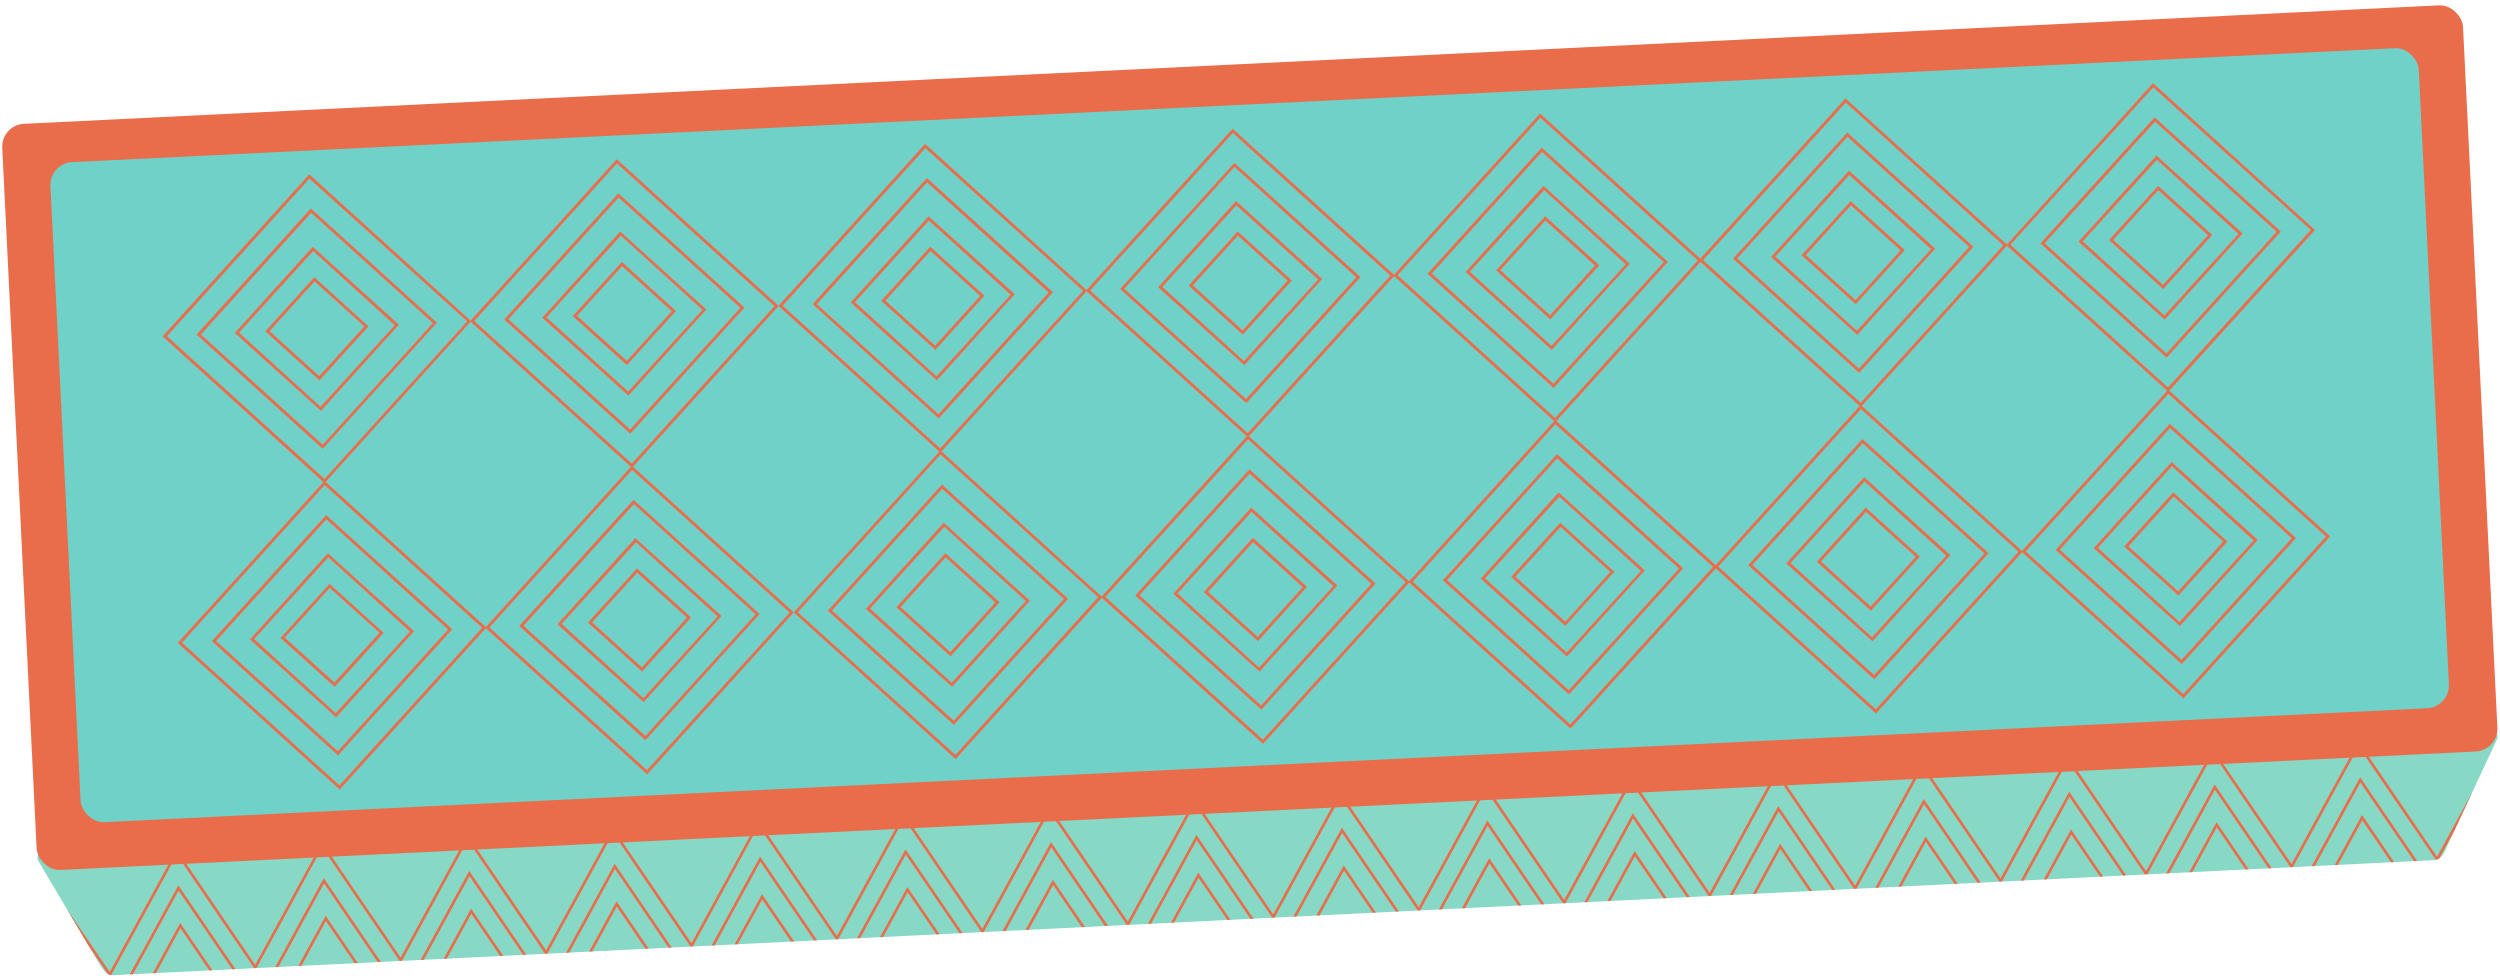 <svg viewBox="0 0 674 264" xmlns="http://www.w3.org/2000/svg" xmlns:xlink="http://www.w3.org/1999/xlink"><clipPath id="a"><path d="m655.92 231.9-625.16 31a4.49 4.49 0 0 1 -4.71-4.26l-15.93-26.9a4.49 4.49 0 0 1 4.26-4.74l654.31-32.39a4.49 4.49 0 0 1 4.7 4.27l-13.2 28.29a4.49 4.49 0 0 1 -4.27 4.73z"/></clipPath><path d="m655.92 231.9-625.16 31c-1.84 0-2.39-.41-4.71-4.26l-15.93-26.9a4.49 4.49 0 0 1 4.26-4.74l654.31-32.39a4.49 4.49 0 0 1 4.7 4.27l-13.2 28.29c-1.32 2.9-1.79 4.61-4.27 4.73z" fill="#87d8c5"/><g clip-path="url(#a)" fill="#e96d4b"><path d="m539.42 238.21-21.19-31.08-18.02 33.02-21.2-31.08-18.02 33.02-21.19-31.08-18.03 33.02-21.19-31.08-18.02 33.02-21.2-31.08-18.02 33.02-21.19-31.08-18.02 33.03-21.19-31.09-18.02 33.03-21.2-31.09-18.02 33.03-21.19-31.09-18.02 33.03-21.19-31.09-18.02 33.03-21.19-31.08-18.01 33.02-21.2-31.08-18.02 33.02-21.19-31.08-18.02 33.02-21.53-31.57.6-.41 20.86 30.59 18.02-33.03 21.19 31.09 18.02-33.03 21.2 31.09 18.01-33.03 21.2 31.08 18.01-33.02 21.2 31.08 18.01-33.02 21.19 31.08 18.02-33.02 21.2 31.08 18.02-33.02 21.19 31.08 18.02-33.02 21.19 31.08 18.02-33.03 21.2 31.09 18.02-33.03 21.19 31.09 18.03-33.03 21.19 31.08 18.02-33.02 21.2 31.08 18.02-33.02 21.19 31.08 18.02-33.02 21.2 31.08 18.02-33.02 21.2 31.08 18.03-33.03 21.2 31.09 17.74-32.5.64.35-18.31 33.54-21.21-31.08-18.02 33.03-21.2-31.09-18.02 33.03-21.2-31.09z"/><path d="m539.9 247.88-21.19-31.09-18.02 33.03-21.2-31.09-18.02 33.03-21.2-31.08-18.02 33.02-21.19-31.08-18.02 33.02-21.2-31.08-18.02 33.02-21.19-31.08-18.02 33.02-21.19-31.08-18.02 33.02-21.2-31.08-18.02 33.03-21.19-31.09-18.02 33.03-21.19-31.09-18.02 33.03-21.19-31.08-18.02 33.02-21.19-31.08-18.02 33.02-21.19-31.08-18.02 33.02-21.53-31.58.6-.4 20.86 30.59 18.02-33.03 21.19 31.08 18.02-33.02 21.19 31.08 18.02-33.02 21.19 31.08 18.02-33.02 21.19 31.08 18.02-33.02 21.19 31.08 18.02-33.02 21.2 31.08 18.02-33.03 21.19 31.09 18.02-33.03 21.19 31.09 18.02-33.03 21.2 31.09 18.02-33.03 21.19 31.09 18.02-33.03 21.2 31.08 18.02-33.02 21.2 31.08 18.02-33.02 21.19 31.08 18.02-33.02 21.2 31.08 18.02-33.03 21.2 31.09 18.02-33.03 21.21 31.09 17.74-32.51.64.35-18.32 33.55-21.2-31.08-18.02 33.02-21.2-31.08-18.02 33.03-21.2-31.09z"/><path d="m540.4 258.03-21.19-31.09-18.02 33.03-21.2-31.08-18.02 33.02-21.19-31.08-18.02 33.02-21.2-31.08-18.02 33.02-21.2-31.08-18.02 33.03-21.19-31.09-18.02 33.03-21.19-31.09-18.02 33.03-21.2-31.09-18.01 33.03-21.2-31.09-18.02 33.03-21.19-31.08-18.01 33.02-21.2-31.08-18.01 33.02-21.2-31.08-18.02 33.02-21.19-31.08-18.02 33.02-21.53-31.57.6-.41 20.86 30.59 18.02-33.03 21.19 31.09 18.02-33.03 21.2 31.09 18.01-33.03 21.2 31.09 18.01-33.03 21.2 31.08 18.02-33.02 21.19 31.08 18.01-33.02 21.2 31.08 18.02-33.02 21.19 31.08 18.02-33.02 21.19 31.08 18.02-33.03 21.2 31.09 18.02-33.03 21.2 31.09 18.02-33.03 21.19 31.09 18.02-33.03 21.2 31.08 18.02-33.02 21.19 31.08 18.02-33.02 21.2 31.08 18.03-33.02 21.19 31.08 18.03-33.03 21.2 31.09 17.74-32.5.64.35-18.31 33.54-21.2-31.08-18.03 33.03-21.2-31.09-18.02 33.03-21.2-31.09z"/></g><rect fill="#e96d4b" height="201.36" rx="6.15" transform="matrix(.999 -.049 .049 .999 -5.41 16.8)" width="664.09" x="4.88" y="17.14"/><rect fill="#70d1c8" height="178.12" rx="6.15" transform="matrix(.999 -.049 .049 .999 -5.38 16.8)" width="639.14" x="17.32" y="28.09"/><g fill="#e96d4b"><path d="m91.59 212.86-43.66-39.54 39.54-43.66 43.66 39.54zm-42.54-39.59 42.48 38.47 38.47-42.48-42.47-38.48z"/><path d="m91.13 203.65-34-30.79 30.79-34 34 30.79zm-32.87-30.84 32.82 29.72 29.72-32.82-32.8-29.71z"/><path d="m90.62 193.39-23.22-21 21-23.23 23.23 21zm-22.1-21.09 22 20 20-22.05-22-20z"/><path d="m90.22 185.16-14.59-13.16 13.21-14.59 14.59 13.21zm-13.47-13.27 13.41 12.11 12.15-13.41-13.41-12.11z"/><path d="m87.5 130.24-43.66-39.55 39.54-43.69 43.62 39.58zm-42.5-39.6 42.48 38.48 38.48-42.49-42.53-38.48z"/><path d="m87 121-34-30.79 30.79-34 34 30.79zm-32.83-30.82 32.83 29.72 29.72-32.81-32.83-29.72z"/><path d="m86.53 110.76-23.22-21 21-23.22 23.23 21zm-22.1-21.09 22 20 20-22-22-20z"/><path d="m86.13 102.53-14.59-13.21 13.21-14.58 14.59 13.26zm-13.47-13.26 13.41 12.14 12.15-13.41-13.41-12.14z"/><path d="m174.48 208.76-43.66-39.54 39.54-43.66 43.64 39.54zm-42.54-39.6 42.48 38.48 38.48-42.49-42.49-38.47z"/><path d="m174 199.55-34-30.79 30.79-34 34 30.78zm-32.87-30.84 32.87 29.72 29.72-32.82-32.82-29.72z"/><path d="m173.51 189.29-23.22-21 21-23.22 23.23 21zm-22.1-21.09 22.05 20 20-22-22-20z"/><path d="m173.11 181.06-14.59-13.21 13.21-14.59 14.59 13.21zm-13.47-13.27 13.41 12.15 12.15-13.41-13.41-12.15z"/><path d="m170.39 126.13-43.66-39.54 39.54-43.66 43.66 39.54zm-42.54-39.59 42.48 38.46 38.48-42.48-42.49-38.47z"/><path d="m169.93 116.92-34-30.78 30.78-34 34 30.79zm-32.87-30.84 32.82 29.72 29.72-32.8-32.82-29.74z"/><path d="m169.42 106.66-23.22-21 21-23.23 23.23 21zm-22.1-21.09 22.05 20 20-22.05-22-20z"/><path d="m169 98.43-14.57-13.21 13.21-14.59 14.59 13.21zm-13.45-13.27 13.45 12.15 12.11-13.41-13.41-12.15z"/><path d="m257.63 204.64-43.63-39.54 39.54-43.66 43.63 39.56zm-42.54-39.59 42.49 38.47 38.47-42.52-42.48-38.48z"/><path d="m257.17 195.43-34-30.78 30.79-34 34 30.79zm-32.87-30.84 32.82 29.72 29.72-32.82-32.84-29.72z"/><path d="m256.67 185.17-23.23-21 21-23.22 23.22 21zm-22.1-21.09 22 20 20-22.05-22-20z"/><path d="m256.26 176.94-14.59-13.21 13.21-14.59 14.59 13.21zm-13.47-13.27 13.41 12.15 12.15-13.41-13.41-12.15z"/><path d="m253.54 122-43.66-39.53 39.54-43.66 43.66 39.55zm-42.54-39.58 42.48 38.48 38.52-42.49-42.52-38.47z"/><path d="m253.08 112.81-33.99-30.81 30.79-34 34 30.78zm-32.87-30.81 32.79 29.68 29.72-32.81-32.79-29.72z"/><path d="m252.58 102.54-23.23-21 21-23.22 23.22 21zm-22.1-21.08 22 20 20-22-22.05-20z"/><path d="m252.17 94.31-14.59-13.21 13.21-14.58 14.59 13.21zm-13.47-13.26 13.41 12.14 12.15-13.41-13.41-12.14z"/><path d="m340.52 200.54-43.66-39.54 39.54-43.66 43.66 39.54zm-42.52-39.6 42.48 38.48 38.48-42.49-42.48-38.47z"/><path d="m340.06 191.33-34-30.79 30.79-34 34 30.79zm-32.87-30.84 32.81 29.72 29.72-32.82-32.82-29.72z"/><path d="m339.56 181.07-23.23-21 21-23.22 23.22 21zm-22.1-21.07 22 20 20-22-22.05-20z"/><path d="m339.15 172.84-14.59-13.21 13.21-14.63 14.59 13.21zm-13.47-13.27 13.41 12.15 12.15-13.41-13.41-12.15z"/><path d="m336.43 117.91-43.66-39.54 39.54-43.66 43.69 39.54zm-42.54-39.59 42.48 38.47 38.48-42.48-42.48-38.48z"/><path d="m336 108.7-34-30.78 30.79-34 34 30.79zm-32.9-30.84 32.82 29.72 29.72-32.82-32.82-29.76z"/><path d="m335.47 98.44-23.23-21 21-23.22 23.22 21zm-22.1-21.09 22 20 20-22-22.05-20z"/><path d="m335.06 90.21-14.59-13.21 13.21-14.59 14.59 13.21zm-13.47-13.27 13.41 12.15 12.15-13.41-13.41-12.15z"/><path d="m423.41 196.44-43.67-39.54 39.55-43.67 43.71 39.55zm-42.54-39.6 42.48 38.48 38.48-42.49-42.49-38.47z"/><path d="m423 187.23-34-30.79 30.78-34 34 30.78zm-32.87-30.85 32.81 29.72 29.73-32.81-32.87-29.72z"/><path d="m422.44 177-23.22-21 21-23.22 23.22 21zm-22.1-21.08 22.05 20 20-22-22-20z"/><path d="m422 168.73-14.58-13.21 13.21-14.58 14.59 13.21zm-13.46-13.26 13.46 12.14 12.14-13.41-13.41-12.14z"/><path d="m419.32 113.81-43.67-39.54 39.55-43.66 43.66 39.54zm-42.54-39.6 42.48 38.48 38.48-42.48-42.49-38.48z"/><path d="m418.86 104.6-34-30.79 30.78-34 34 30.79zm-32.86-30.84 32.81 29.72 29.73-32.82-32.83-29.72z"/><path d="m418.35 94.34-23.22-21 21-23.22 23.22 21zm-22.1-21.09 22.05 20 20-22-22-20z"/><path d="m417.94 86.11-14.58-13.21 13.21-14.59 14.59 13.21zm-13.46-13.27 13.41 12.16 12.11-13.42-13.38-12.15z"/><path d="m505.77 192.36-43.66-39.54 39.54-43.66 43.67 39.54zm-42.54-39.6 42.49 38.48 38.47-42.49-42.48-38.47z"/><path d="m505.32 183.15-34-30.79 30.79-34 34 30.78zm-32.88-30.84 32.82 29.69 29.74-32.79-32.81-29.72z"/><path d="m504.81 172.89-23.22-21 21-23.22 23.22 21zm-22.1-21.09 22 20 20-22-22.05-20z"/><path d="m504.4 164.66-14.58-13.21 13.18-14.59 14.58 13.21zm-13.46-13.27 13.41 12.15 12.14-13.41-13.41-12.13z"/><path d="m501.68 109.73-43.68-39.54 39.54-43.66 43.67 39.54zm-42.54-39.59 42.49 38.47 38.47-42.48-42.48-38.48z"/><path d="m501.23 100.52-34-30.78 30.79-34 34 30.79zm-32.88-30.84 32.82 29.72 29.72-32.82-32.81-29.72z"/><path d="m500.72 90.26-23.22-21 21-23.23 23.22 21zm-22.1-21.09 22 20 20-22-22.05-20z"/><path d="m500.31 82-14.59-13.18 13.22-14.59 14.58 13.21zm-13.46-13.24 13.41 12.15 12.14-13.41-13.4-12.15z"/><path d="m588.66 188.26-43.66-39.55 39.54-43.66 43.66 39.55zm-42.54-39.6 42.48 38.48 38.48-42.49-42.48-38.48z"/><path d="m588.2 179.05-34-30.79 30.79-34 34 30.79zm-32.87-30.85 32.82 29.72 29.72-32.81-32.82-29.72z"/><path d="m587.7 168.78-23.23-21 21-23.22 23.23 21zm-22.11-21.08 22 20 20-22-22.05-20z"/><path d="m587.29 160.55-14.59-13.21 13.21-14.58 14.59 13.24zm-13.47-13.26 13.41 12.14 12.15-13.43-13.38-12.12z"/><path d="m584.57 105.63-43.66-39.54 39.54-43.66 43.66 39.57zm-42.57-39.63 42.48 38.48 38.52-42.48-42.49-38.45z"/><path d="m584.11 96.42-34-30.79 30.79-34 34 30.79zm-32.87-30.84 32.82 29.72 29.72-32.82-32.78-29.72z"/><path d="m583.6 86.16-23.22-21 21-23.22 23.23 21zm-22.1-21.09 22 20 20-22-22-20z"/><path d="m583.2 77.93-14.59-13.21 13.21-14.59 14.59 13.21zm-13.47-13.27 13.41 12.15 12.15-13.41-13.41-12.15z"/></g></svg>